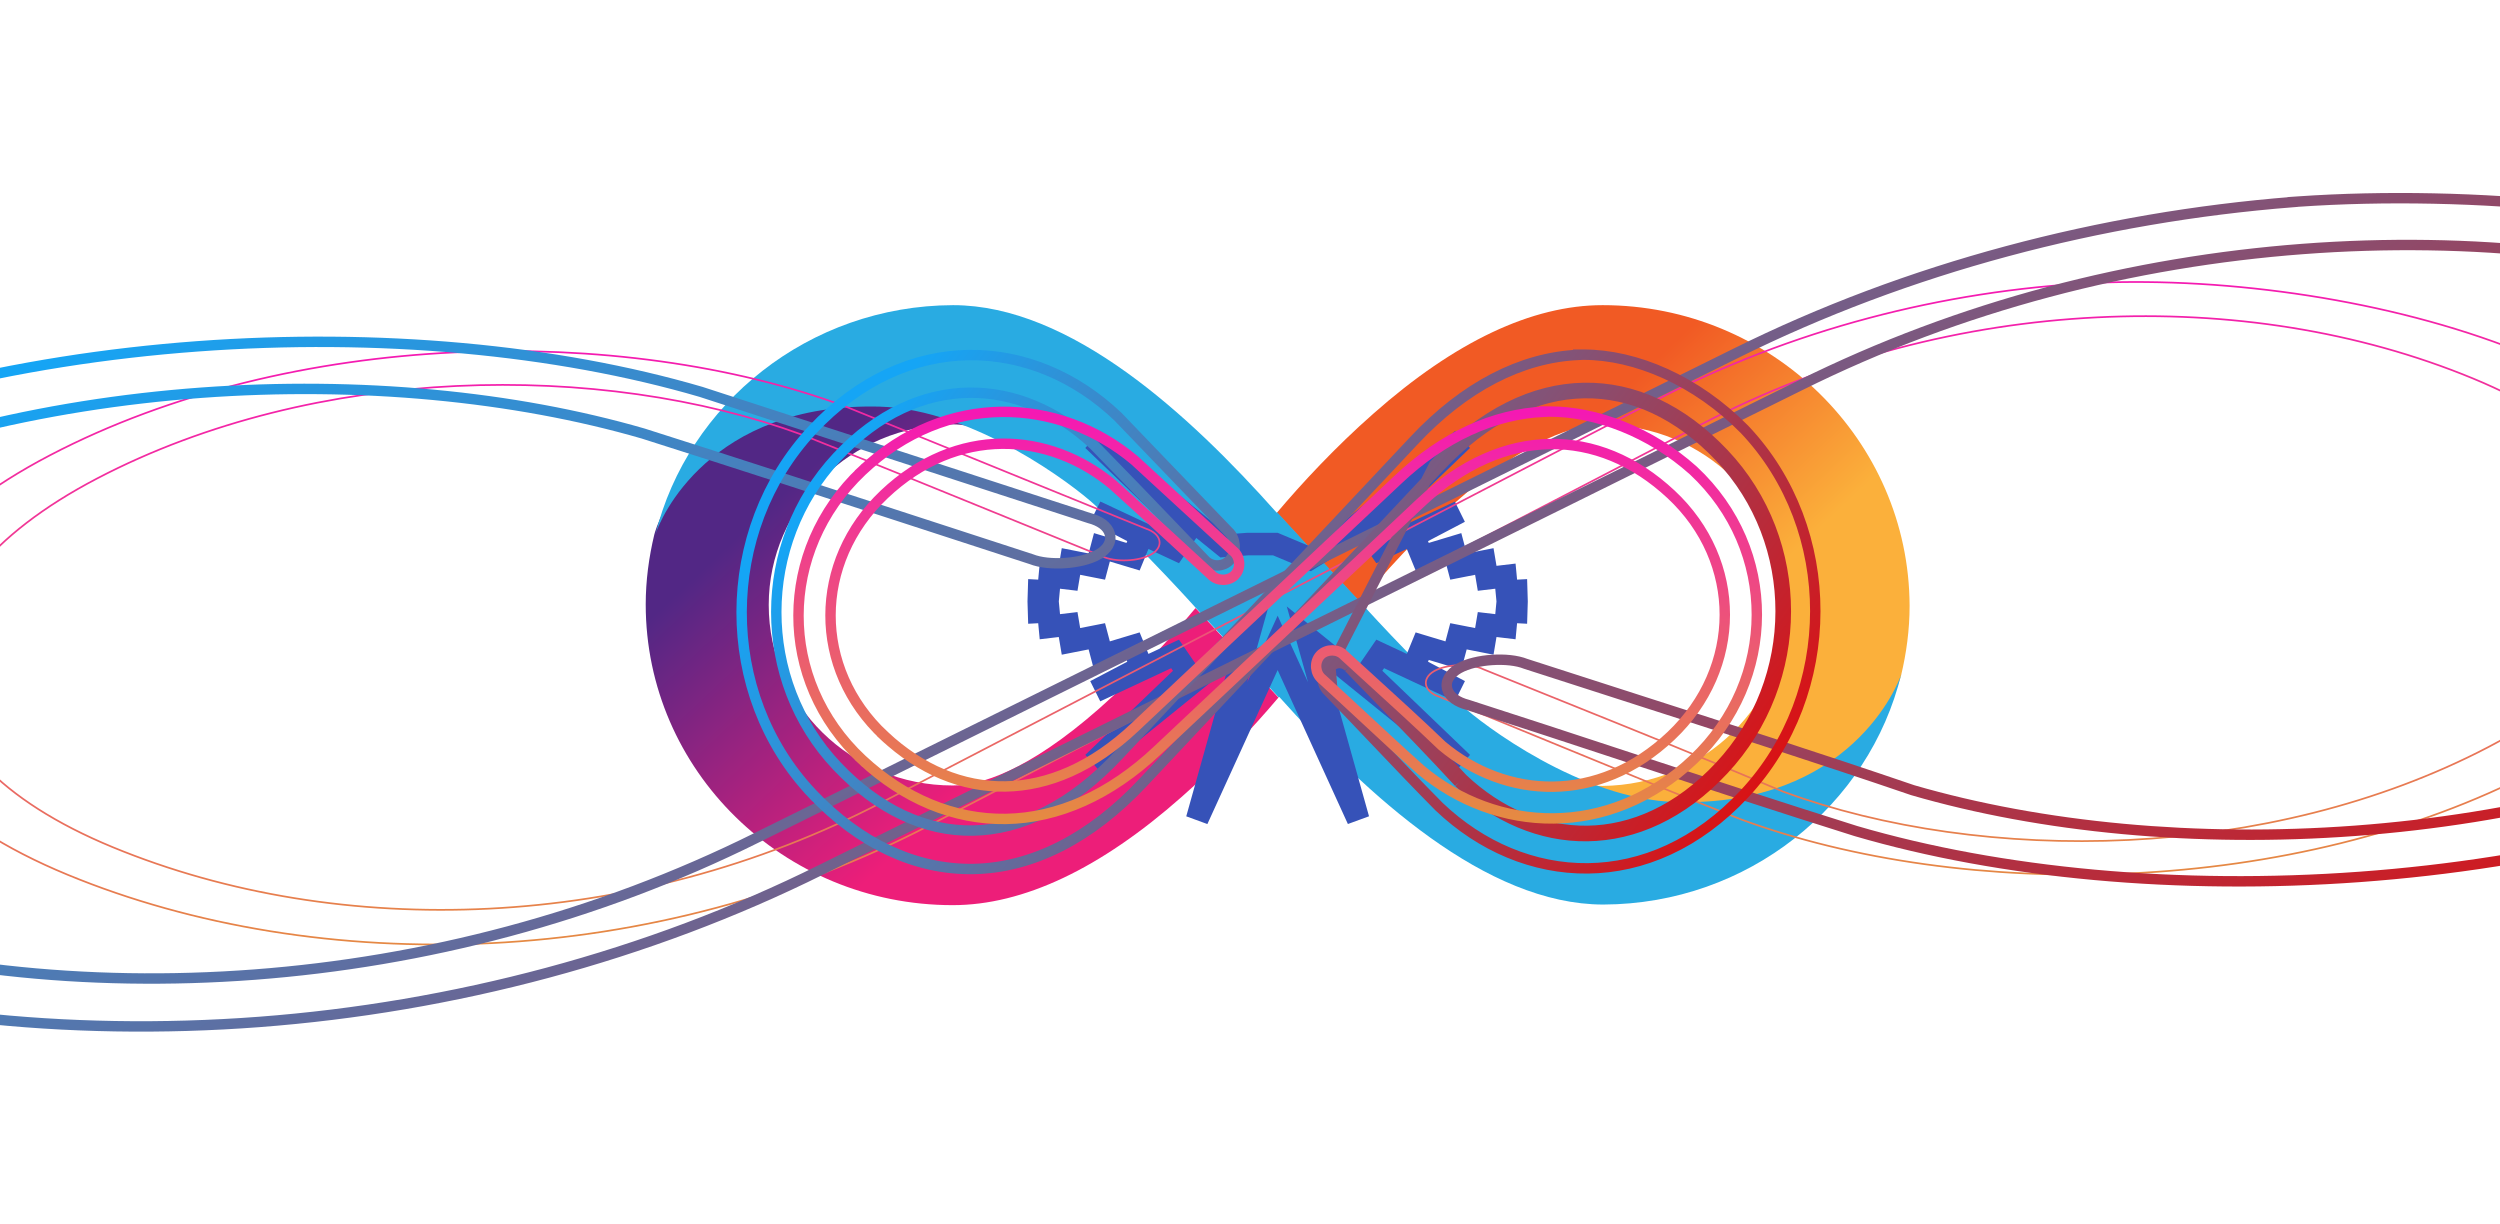<svg width="1440" height="705" viewBox="0 0 1440 705" fill="none" xmlns="http://www.w3.org/2000/svg">
<path d="M923.103 175.767C882.434 175.767 838.072 196.746 791.245 238.104C769.064 257.585 749.656 278.564 735.484 295.347C735.484 295.347 758.281 320.222 783.235 346.896C796.791 330.712 816.199 308.834 838.688 289.054C880.277 252.19 907.387 244.698 923.103 244.698C981.634 244.698 1029.08 291.151 1029.08 348.695C1029.08 405.638 981.634 452.09 923.103 452.69C920.325 452.69 916.937 452.391 912.933 451.492C929.875 458.984 948.361 464.379 965.614 464.379C1072.82 464.379 1093.77 394.248 1095 389.153C1098.08 376.266 1099.93 362.78 1099.93 348.994C1099.62 253.389 1020.45 175.767 923.103 175.767Z" fill="url(#paint0_linear)"/>
<path d="M548.765 521.367C589.431 521.367 633.791 500.387 680.618 459.029C702.799 439.547 722.208 418.569 736.379 401.785C736.379 401.785 713.582 376.91 688.628 350.237C675.072 366.42 655.664 388.299 633.176 408.079C591.586 444.643 564.168 452.435 548.765 452.435C490.231 452.435 442.788 405.982 442.788 348.439C442.788 291.495 490.231 245.042 548.765 244.442C551.536 244.442 554.925 244.742 558.931 245.641C541.987 238.149 523.503 232.754 506.251 232.754C399.043 232.754 378.094 302.884 376.862 307.979C373.781 320.866 371.933 334.353 371.933 348.139C371.933 443.744 451.107 521.367 548.765 521.367Z" fill="url(#paint1_linear)"/>
<path fill-rule="evenodd" clip-rule="evenodd" d="M630.279 290.552C618.574 279.763 561.273 235.707 506.436 234.208C408.713 231.882 379.987 299.216 377.51 307.901C396.228 232.395 466.002 176.065 548.949 175.767C616.572 175.767 684.905 238.609 735.393 295.324C735.477 295.228 735.556 295.135 735.634 295.046C735.634 295.046 758.429 319.921 783.383 346.594C783.383 346.594 811.726 378.364 841.917 406.234C853.624 417.025 910.615 460.481 965.451 461.98C1065.89 464.678 1093.61 393.649 1095.15 388.252C1076.67 464.078 1006.74 520.721 923.553 521.02C855.912 521.02 787.553 458.136 736.851 401.407C736.751 401.522 736.655 401.635 736.564 401.742C736.564 401.742 713.767 376.866 688.813 350.193C688.813 350.193 660.47 318.424 630.279 290.552Z" fill="#29ABE2"/>
<path d="M741.838 383.262L735.925 370.302L730.011 383.262L689.537 471.958L713.392 386.851L718.898 367.205L703.042 380.045L629.633 439.491L684.109 387.234L676.857 376.654L630.994 398.089L657.553 384.165L652.657 372.185L634.702 377.603L631.771 366.502L616.875 369.434L615.244 359.736L604.722 360.986L603.888 352.151L598.521 352.437L598.338 346.423L598.521 340.409L603.888 340.696L604.722 331.859L615.244 333.108L616.874 323.413L631.771 326.345L634.702 315.242L652.657 320.659L657.553 308.679L631.03 294.774L676.857 316.192L684.109 305.613L629.633 253.355L703.042 312.801L705.051 314.428L707.628 314.231L718.673 313.386L734.617 313.386L751.411 320.43L754.501 321.726L757.35 319.96L768.134 313.274L768.482 313.059L768.799 312.801L842.243 253.33L787.741 305.613L794.993 316.192L840.751 294.806L814.289 308.679L819.184 320.659L837.147 315.239L840.078 326.345L854.968 323.414L856.598 333.108L867.119 331.859L867.953 340.696L873.321 340.409L873.504 346.423L873.321 352.437L867.953 352.151L867.119 360.986L856.598 359.736L854.967 369.432L840.078 366.502L837.147 377.605L819.184 372.185L814.289 384.165L840.788 398.057L794.993 376.654L787.741 387.234L842.243 439.517L768.799 380.045L752.944 367.206L758.45 386.851L782.299 471.937L741.838 383.262Z" stroke="#3652B8" stroke-width="13"/>
<path d="M509.123 461.553L509.122 461.554C435.899 499.802 357.716 519.571 281.605 523.392C205.494 527.212 130.736 515.135 64.875 487.949C-0.232 461.076 -33.362 424.139 -34.869 385.981C-36.376 347.819 -6.269 308.091 55.932 275.599C182.341 209.568 346.251 208.032 461.55 250.245C504.641 267.382 547.617 284.894 590.523 302.377C605.252 308.379 619.972 314.377 634.686 320.356C638.406 322.205 643.792 322.966 649.095 322.755C654.407 322.544 659.734 321.352 663.321 319.208L663.064 318.779L663.321 319.208C666.919 317.055 668.45 314.11 667.783 311.241C667.128 308.42 664.394 305.919 660.026 304.495C636.294 294.837 612.528 285.184 588.764 275.531C554.762 261.72 520.763 247.91 486.863 234.086L486.855 234.083L486.848 234.08C357.959 186.465 168.258 189.378 28.751 262.251C-40.733 298.547 -74.83 343.828 -73.132 387.714C-71.433 431.603 -33.948 473.761 38.931 503.844C111.052 533.612 196.201 547.606 283.04 543.248C369.88 538.889 457.528 516.053 536.292 474.912L980.101 244.356L980.102 244.355C1053.32 206.108 1131.52 186.633 1207.63 182.813C1283.74 178.993 1358.49 190.775 1424.35 217.959C1489.46 244.834 1522.59 281.77 1524.09 319.929C1525.6 358.09 1495.49 397.818 1433.29 430.31C1306.73 496.419 1142.42 498.35 1027.1 455.986C985.962 438.479 941.955 420.772 898.407 403.249C883.684 397.324 869.014 391.421 854.524 385.554C850.804 383.705 845.419 382.944 840.116 383.151C834.804 383.359 829.476 384.543 825.89 386.673L825.888 386.674C822.29 388.827 820.759 391.772 821.426 394.641C822.081 397.462 824.815 399.962 829.184 401.386C853.021 410.984 876.735 420.735 900.447 430.487C934.3 444.408 968.15 458.328 1002.35 471.798L1002.36 471.802C1131.25 519.416 1320.96 516.799 1460.47 443.925C1529.96 407.629 1564.05 362.274 1562.35 318.315C1560.65 274.353 1523.16 232.121 1450.28 202.039L1450.27 202.036C1376.4 172.822 1284.34 159.622 1206.2 162.928L1205.7 162.95L1205.7 162.982C1119.02 167.401 1031.55 189.933 952.932 230.996C952.932 230.997 952.932 230.997 952.932 230.997L509.123 461.553Z" stroke="url(#paint2_linear)"/>
<path d="M436.04 482.442L436.034 482.444C343.338 528.545 243.851 554 146.628 561.369C49.398 568.738 -46.432 558.104 -131.199 530.091C-173.056 516.258 -204.617 499.317 -226.012 480.606C-247.389 461.911 -258.484 441.582 -259.844 420.853C-261.206 400.12 -252.867 378.413 -234.21 356.889C-215.54 335.35 -186.658 314.151 -147.352 294.603C12.593 215.056 222.105 206.725 370.432 249.709C426.065 267.365 481.556 285.448 536.969 303.505C555.972 309.698 574.966 315.887 593.954 322.056C599.215 324.157 606.489 324.784 613.418 324.323C620.393 323.858 627.58 322.252 632.549 319.443L632.55 319.442C637.487 316.647 640.603 312.298 639.208 307.43C637.938 302.997 633.315 299.947 627.468 298.442C596.828 288.471 566.149 278.508 535.471 268.545C491.556 254.284 447.645 240.025 403.858 225.743L403.815 225.729L403.771 225.716C236.888 176.864 -6.864 187.819 -184.574 276.201L-183.239 278.887L-184.574 276.201C-228.881 298.237 -261.885 322.534 -283.442 347.691C-305.013 372.864 -315.229 399.039 -313.569 424.662C-310.249 475.928 -259.763 522.611 -165.504 553.761C-72.011 584.657 37.799 597.091 149.302 588.64C260.813 580.189 372.942 550.739 473.243 500.858L1036.83 222.018L1036.84 222.015C1129.53 175.918 1229.04 150.793 1326.27 143.424C1423.5 136.055 1519.31 146.358 1604.07 174.369C1645.93 188.202 1677.49 205.143 1698.88 223.854C1720.26 242.549 1731.35 262.878 1732.71 283.607C1734.08 304.34 1725.74 326.047 1707.08 347.57C1688.41 369.109 1659.53 390.308 1620.22 409.856C1460.09 489.495 1250.08 498.29 1101.73 455.146C1048.57 436.985 991.718 418.71 935.481 400.634C916.495 394.531 897.579 388.451 878.898 382.405C873.637 380.304 866.364 379.677 859.437 380.134C852.462 380.595 845.278 382.192 840.309 384.982L840.301 384.987C835.364 387.782 832.248 392.131 833.643 396.999C834.913 401.433 839.539 404.483 845.389 405.988C876.118 415.873 906.721 425.945 937.33 436.02C981.083 450.42 1024.85 464.826 1069.02 478.696L1069.05 478.705L1069.08 478.713C1235.96 527.564 1479.73 516.945 1657.45 428.561C1701.76 406.524 1734.76 382.206 1756.31 357.018C1777.88 331.813 1788.09 305.596 1786.43 279.934C1783.11 228.587 1732.62 181.82 1638.36 150.668L1638.34 150.662L1638.32 150.656C1542.6 120.465 1423.97 109.213 1323.61 116.119L1320.62 116.325L1320.62 116.383C1210.1 125.123 1099.04 154.161 999.628 203.602L436.04 482.442Z" stroke="url(#paint3_linear)" stroke-width="6"/>
<path d="M776.904 384.419C774.256 381.084 769.024 381.058 766.349 384.338M776.904 384.419C782.234 389.944 787.63 395.506 793.045 401.088C809.059 417.594 825.239 434.271 840.35 450.674M776.904 384.419L779.254 382.553C779.221 382.512 779.188 382.471 779.154 382.43M776.904 384.419L779.064 382.336C779.094 382.368 779.124 382.399 779.154 382.43M766.349 384.338L826.103 267.777C854.118 237.77 883.699 223.962 912.252 223.438C940.805 222.915 968.604 235.656 992.836 261.227C1040.73 311.771 1040.43 392.391 992.836 443.368C944.406 495.244 882.859 490.982 840.35 450.674M766.349 384.338C763.675 387.647 764.163 393.541 767.332 396.23L766.349 384.338ZM840.35 450.674L842.556 448.642C842.533 448.617 842.51 448.592 842.487 448.567M840.35 450.674L842.414 448.498C842.438 448.521 842.463 448.544 842.487 448.567M842.487 448.567C863.243 468.217 888.496 478.958 914.33 478.59C940.163 478.223 966.909 466.743 990.643 441.321C1037.17 391.483 1037.45 312.665 990.659 263.29C966.882 238.201 939.853 225.933 912.307 226.438C884.757 226.943 855.902 240.255 828.295 269.824L828.289 269.831L658.667 450.454C658.665 450.455 658.664 450.457 658.663 450.458C628.187 483.098 594.349 499.917 560.808 500.532C527.269 501.147 494.901 485.688 467.973 457.273L470.151 455.209L467.973 457.273C413.339 399.618 413.818 305.583 467.958 247.591L470.151 249.638L467.958 247.591C495.098 218.521 526.908 204.933 558.125 204.517C589.312 204.102 619.639 216.835 643.852 239.909L643.901 239.956L643.949 240.005C656.41 253.009 668.906 266.001 681.404 278.995C690.11 288.047 698.817 297.099 707.515 306.159C709.763 308.137 710.892 311.047 711.119 313.804C711.352 316.618 710.687 319.735 708.763 322.115L708.762 322.117C704.91 326.877 697.491 326.874 693.623 322.159C688.236 316.557 682.849 310.939 677.461 305.321C661.703 288.889 645.933 272.445 630.11 256.31C609.346 236.701 584.116 225.901 558.316 226.2C532.533 226.498 505.843 237.882 482.141 263.27C435.612 313.109 435.337 391.927 482.125 441.301C505.914 466.404 532.946 478.911 560.477 478.406C588.014 477.9 616.871 464.349 644.488 434.767L644.494 434.761L814.117 254.137C843.711 222.439 876.467 205.91 909.031 204.407V204.288L912.03 204.287C942.215 204.274 977.152 219.243 1004.76 247.253L1004.79 247.274L1004.81 247.295C1059.44 304.95 1058.96 399.236 1004.82 457.228C977.679 486.301 945.866 499.825 914.647 500.176C883.461 500.527 853.137 487.73 828.927 464.659L828.895 464.628L828.864 464.597C816.278 451.878 803.789 438.744 791.321 425.633C782.635 416.5 773.96 407.377 765.27 398.413C763.018 396.435 761.888 393.522 761.66 390.764C761.427 387.95 762.092 384.833 764.016 382.452L764.024 382.443C767.877 377.717 775.287 377.719 779.154 382.43M842.487 448.567C827.368 432.157 811.174 415.465 795.177 398.977C789.798 393.432 784.441 387.91 779.154 382.43" stroke="url(#paint4_linear)" stroke-width="6"/>
<path d="M653.899 418.681L653.893 418.687C629.351 441.916 603.668 452.596 579.101 452.995C554.535 453.393 530.478 443.531 509.353 423.832L507.307 426.026L509.353 423.832C467.938 385.215 468.174 323.707 509.369 284.717C551.294 245.035 604.279 248.534 641.089 279.248C655.191 291.953 669.244 304.903 683.289 317.844C688.089 322.267 692.889 326.689 697.688 331.1C699.52 333.063 702.084 333.95 704.495 333.961C706.953 333.973 709.578 333.075 711.435 331.048L711.436 331.047C713.292 329.018 713.954 326.323 713.725 323.875C713.5 321.477 712.392 319.005 710.278 317.354C702.527 310.221 694.769 303.093 687.012 295.966C675.87 285.73 664.731 275.497 653.621 265.252L653.571 265.207L653.52 265.163C610.154 228.646 545.182 225.166 496.51 271.233L498.572 273.412L496.51 271.233C447.956 317.189 447.519 391.853 496.526 437.552L498.572 435.357L496.527 437.552C520.617 460.015 549.516 472.183 579.396 471.699C609.284 471.214 639.496 457.969 666.747 432.177L817.97 289.886L817.977 289.88C842.508 266.662 868.189 256.169 892.768 255.771C917.348 255.373 941.403 265.048 962.516 284.735C1003.93 323.353 1003.7 384.86 962.5 423.85C920.526 463.578 867.421 460.327 830.619 429.55C817.139 416.621 802.698 403.469 788.44 390.482C783.65 386.12 778.88 381.776 774.175 377.465C772.343 375.504 769.781 374.618 767.374 374.604C764.92 374.589 762.296 375.478 760.438 377.492L760.429 377.501C758.573 379.53 757.911 382.225 758.14 384.673C758.365 387.073 759.475 389.548 761.593 391.198C769.328 398.249 777.055 405.429 784.794 412.62C795.914 422.953 807.057 433.308 818.279 443.328L818.312 443.357L818.345 443.386C861.703 479.896 926.676 483.587 975.354 437.514C1023.91 391.558 1024.35 316.696 975.338 270.997L975.317 270.977L975.295 270.958C950.598 248.821 919.411 237.038 892.521 237.048L889.522 237.049V237.156C860.611 238.424 831.485 251.438 805.122 276.39L653.899 418.681Z" stroke="url(#paint5_linear)" stroke-width="6"/>
<defs>
<linearGradient id="paint0_linear" x1="830.355" y1="240.296" x2="1026.64" y2="449.025" gradientUnits="userSpaceOnUse">
<stop offset="0.21" stop-color="#F15A24"/>
<stop offset="0.684" stop-color="#FBB03B"/>
</linearGradient>
<linearGradient id="paint1_linear" x1="641.31" y1="456.75" x2="445.023" y2="248.02" gradientUnits="userSpaceOnUse">
<stop offset="0.21" stop-color="#ED1E79"/>
<stop offset="0.893" stop-color="#522785"/>
</linearGradient>
<linearGradient id="paint2_linear" x1="736.798" y1="167.622" x2="758.533" y2="683.585" gradientUnits="userSpaceOnUse">
<stop stop-color="#F515B7"/>
<stop offset="1" stop-color="#DEBD0F"/>
</linearGradient>
<linearGradient id="paint3_linear" x1="106.834" y1="153.254" x2="670.355" y2="1075.41" gradientUnits="userSpaceOnUse">
<stop stop-color="#15A5F5"/>
<stop offset="1" stop-color="#DE0F0F"/>
</linearGradient>
<linearGradient id="paint4_linear" x1="557.099" y1="170.122" x2="996.906" y2="497.07" gradientUnits="userSpaceOnUse">
<stop stop-color="#15A5F5"/>
<stop offset="1" stop-color="#DE0F0F"/>
</linearGradient>
<linearGradient id="paint5_linear" x1="735.932" y1="229.583" x2="735.932" y2="576.748" gradientUnits="userSpaceOnUse">
<stop stop-color="#F515B7"/>
<stop offset="1" stop-color="#DEBD0F"/>
</linearGradient>
</defs>
</svg>
